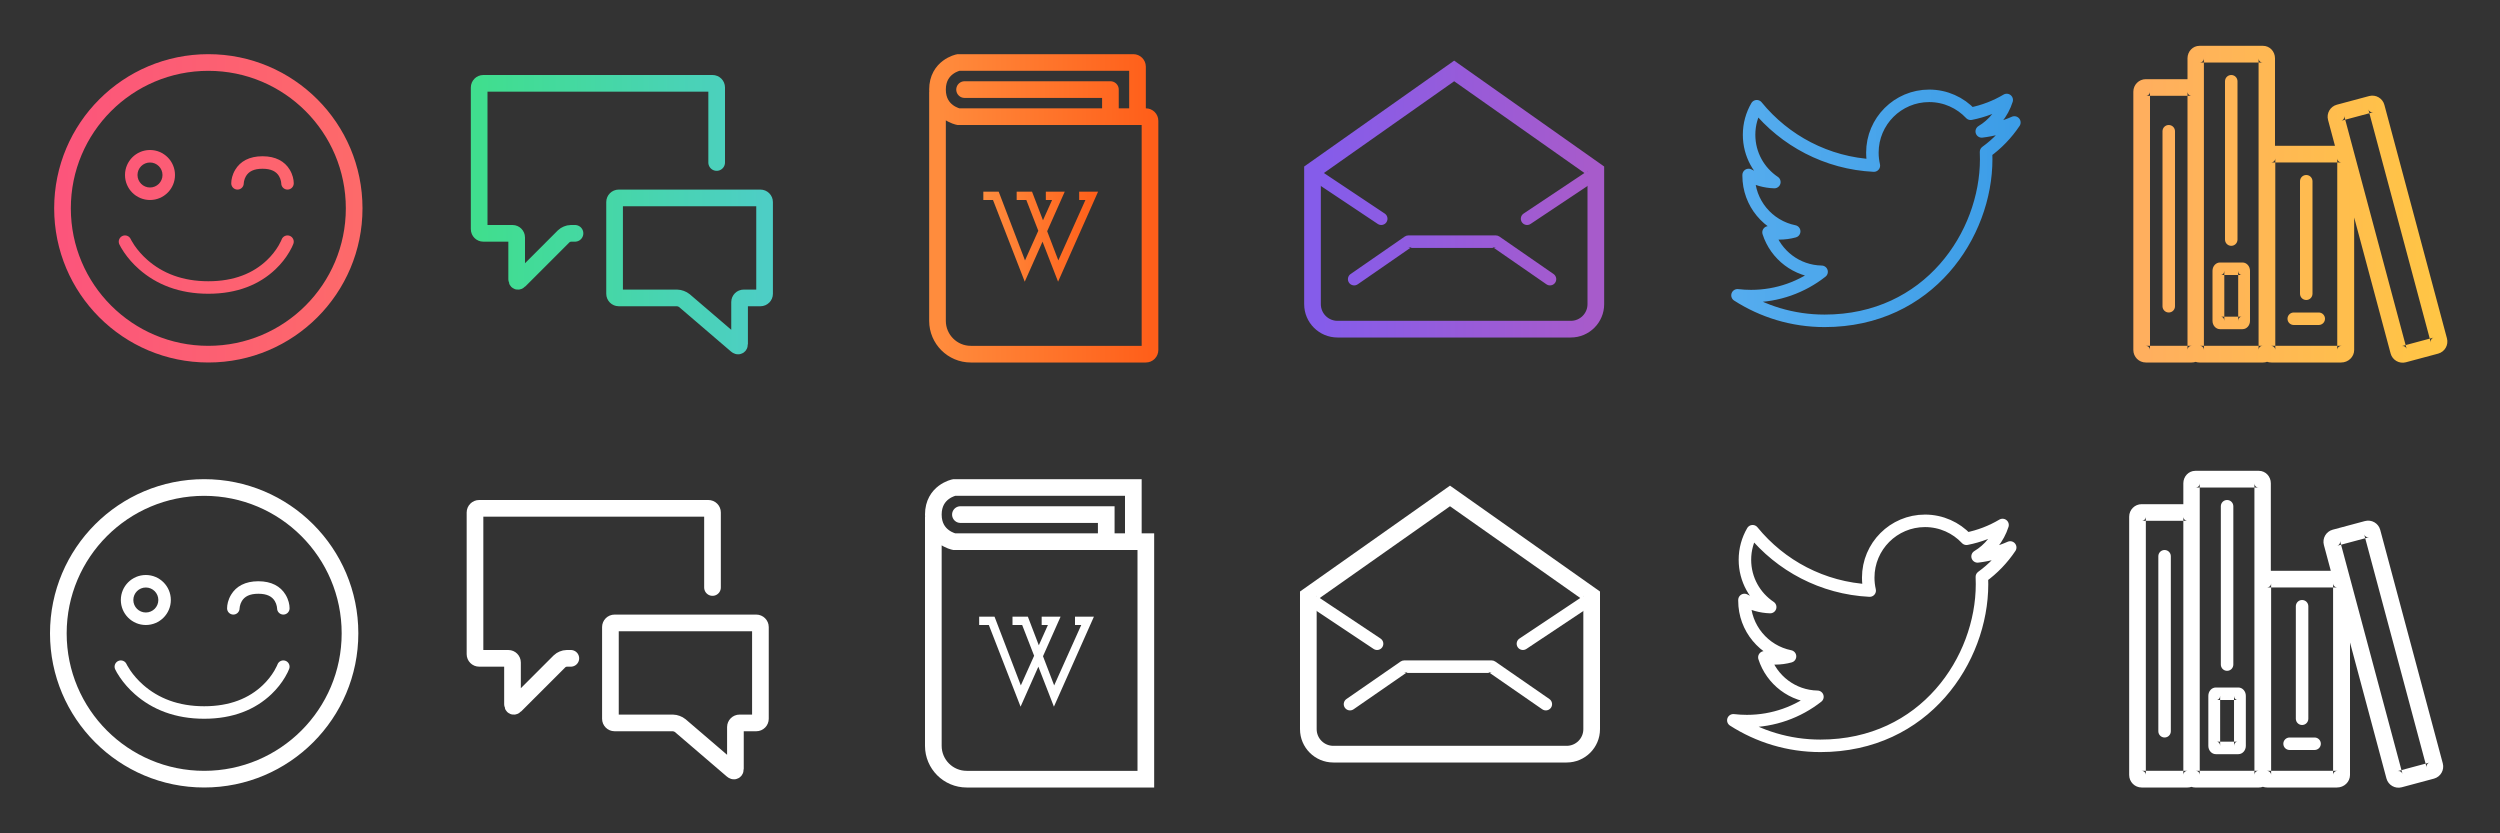 <?xml version="1.0" encoding="UTF-8" standalone="no"?>
<svg width="600px" height="200px" viewBox="0 0 600 200" version="1.1" xmlns="http://www.w3.org/2000/svg" xmlns:xlink="http://www.w3.org/1999/xlink" xmlns:sketch="http://www.bohemiancoding.com/sketch/ns">
    <rect x="0" y="0" width="600" height="200" fill="#333333" stroke="none"/>
    <!-- Generator: Sketch 3.3.3 (12072) - http://www.bohemiancoding.com/sketch -->
    <title>sprite-home-icons</title>
    <desc>Created with Sketch.</desc>
    <defs>
        <linearGradient x1="145.441%" y1="59.143%" x2="-39.484%" y2="59.143%" id="linearGradient-1">
            <stop stop-color="#FD7461" offset="0%"></stop>
            <stop stop-color="#FC4C83" offset="100%"></stop>
        </linearGradient>
        <linearGradient x1="120.345%" y1="67.789%" x2="0%" y2="67.789%" id="linearGradient-2">
            <stop stop-color="#4DCEC5" offset="0%"></stop>
            <stop stop-color="#40DE8E" offset="100%"></stop>
        </linearGradient>
        <linearGradient x1="100%" y1="15.297%" x2="-90.275%" y2="15.297%" id="linearGradient-3">
            <stop stop-color="#4DCEC5" offset="0%"></stop>
            <stop stop-color="#40DE8E" offset="100%"></stop>
        </linearGradient>
        <linearGradient x1="100%" y1="57.651%" x2="0%" y2="57.651%" id="linearGradient-4">
            <stop stop-color="#FF5F1A" offset="0%"></stop>
            <stop stop-color="#FF8C3D" offset="100%"></stop>
        </linearGradient>
        <linearGradient x1="128.651%" y1="57.651%" x2="-18.962%" y2="57.651%" id="linearGradient-5">
            <stop stop-color="#FF5F1A" offset="0%"></stop>
            <stop stop-color="#FF8C3D" offset="100%"></stop>
        </linearGradient>
        <linearGradient x1="0%" y1="50%" x2="100%" y2="50%" id="linearGradient-6">
            <stop stop-color="#FF8D3E" offset="0%"></stop>
            <stop stop-color="#FF5E19" offset="100%"></stop>
        </linearGradient>
        <linearGradient x1="94.429%" y1="63.31%" x2="5.838%" y2="63.31%" id="linearGradient-7">
            <stop stop-color="#A75BCB" offset="0%"></stop>
            <stop stop-color="#855CEA" offset="100%"></stop>
        </linearGradient>
        <linearGradient x1="100%" y1="50%" x2="0%" y2="50%" id="linearGradient-8">
            <stop stop-color="#3C9DE7" offset="0%"></stop>
            <stop stop-color="#55ACEE" offset="100%"></stop>
        </linearGradient>
        <linearGradient x1="100%" y1="90.024%" x2="0%" y2="90.024%" id="linearGradient-9">
            <stop stop-color="#FFC644" offset="0%"></stop>
            <stop stop-color="#FFAE5F" offset="100%"></stop>
        </linearGradient>
    </defs>
    <g id="Page-1" stroke="none" stroke-width="1" fill="none" fill-rule="evenodd" sketch:type="MSPage">
        <g id="colors" sketch:type="MSLayerGroup" transform="translate(13, 11)">
            <g id="forum-copy" transform="translate(0, 2)" fill="url(#linearGradient-1)" sketch:type="MSShapeGroup">
                <path d="M37,74 C57.435,74 74,57.435 74,37 C74,16.565 57.435,0 37,0 C16.565,0 0,16.565 0,37 C0,57.435 16.565,74 37,74 Z M37,70 C18.775,70 4,55.225 4,37 C4,18.775 18.775,4 37,4 C55.225,4 70,18.775 70,37 C70,55.225 55.225,70 37,70 Z M15.634,45.621 C15.825,46.039 16.198,46.716 16.776,47.564 C17.723,48.952 18.918,50.336 20.384,51.626 C24.557,55.298 30.062,57.5 37,57.5 C43.955,57.5 49.293,55.284 53.162,51.584 C54.524,50.281 55.603,48.884 56.432,47.482 C56.939,46.624 57.254,45.939 57.41,45.513 C57.693,44.734 57.291,43.873 56.513,43.59 C55.734,43.307 54.873,43.709 54.59,44.487 C54.573,44.535 54.523,44.658 54.437,44.845 C54.284,45.176 54.089,45.549 53.849,45.956 C53.154,47.132 52.242,48.313 51.088,49.416 C47.769,52.591 43.17,54.5 37,54.5 C30.813,54.5 26.006,52.577 22.366,49.374 C21.098,48.258 20.066,47.063 19.255,45.874 C18.975,45.462 18.743,45.084 18.557,44.748 C18.452,44.557 18.389,44.431 18.366,44.379 C18.023,43.625 17.133,43.292 16.379,43.634 C15.625,43.977 15.292,44.867 15.634,45.621 Z M45.5,31 C45.5,30.937 45.515,30.76 45.565,30.513 C45.65,30.086 45.803,29.66 46.036,29.272 C46.7,28.165 47.897,27.5 50,27.5 C52.103,27.5 53.3,28.165 53.964,29.272 C54.197,29.66 54.35,30.086 54.435,30.513 C54.485,30.76 54.5,30.937 54.5,31 C54.5,31.828 55.172,32.5 56,32.5 C56.828,32.5 57.5,31.828 57.5,31 C57.5,30.127 57.262,28.938 56.536,27.728 C55.325,25.71 53.147,24.5 50,24.5 C46.853,24.5 44.675,25.71 43.464,27.728 C42.738,28.938 42.5,30.127 42.5,31 C42.5,31.828 43.172,32.5 44,32.5 C44.828,32.5 45.5,31.828 45.5,31 Z M23,35 C19.686,35 17,32.314 17,29 C17,25.686 19.686,23 23,23 C26.314,23 29,25.686 29,29 C29,32.314 26.314,35 23,35 Z M23,32 C24.657,32 26,30.657 26,29 C26,27.343 24.657,26 23,26 C21.343,26 20,27.343 20,29 C20,30.657 21.343,32 23,32 Z" id="Shape"></path>
            </g>
            <g id="IRC" transform="translate(102, 9)" stroke-width="4" stroke-linecap="round" sketch:type="MSShapeGroup">
                <path d="M57,19 L57,0.995 C57,0.445 56.558,0 55.999,0 L1.001,0 C0.448,0 0,0.455 0,1 L0,35 C0,35.552 0.446,36 0.998,36 L8.002,36 C8.553,36 9,36.456 9,37.002 L9,46.998 C9,47.551 9.321,47.679 9.706,47.294 L20.294,36.706 C20.684,36.316 21.444,36 22,36 L23,36" id="Path-13" stroke="url(#linearGradient-2)"></path>
                <path d="M47.499,51.5 C48.052,51.5 48.846,51.797 49.253,52.145 L61.747,62.855 C62.163,63.211 62.5,63.044 62.5,62.498 L62.5,52.502 C62.5,51.949 62.951,51.5 63.491,51.5 L67.509,51.5 C68.056,51.5 68.5,51.053 68.5,50.499 L68.5,28.501 C68.5,27.948 68.045,27.5 67.5,27.5 L33.5,27.5 C32.948,27.5 32.5,27.947 32.5,28.501 L32.5,50.499 C32.5,51.052 32.945,51.5 33.501,51.5 L47.499,51.5 Z" id="Path-14" stroke="url(#linearGradient-3)"></path>
            </g>
            <g id="wiki" transform="translate(212, 4)" sketch:type="MSShapeGroup">
                <path d="M48,12 L48,1.002 C48,0.449 47.546,5.55763851e-17 47,1.2241698e-16 L5,5.26598124e-15 C5,5.26598124e-15 -1.13644483e-13,1 0,6.5 C1.13686838e-13,12 5,13 5,13 L49.996,13 C50.551,13 51,13.442 51,14.001 L51,68.999 C51,69.552 50.559,70 50.004,70 L7.997,70 C3.58,70 9.69356556e-14,66.409 9.8177543e-14,62.005 L1.13686838e-13,7" id="Path-9" stroke="url(#linearGradient-4)" stroke-width="4"></path>
                <path d="M6.5,6.5 L41.5,6.5 L41.5,12.5" id="Path-10" stroke="url(#linearGradient-5)" stroke-width="4" stroke-linecap="round" stroke-linejoin="round"></path>
                <path d="M25.206,42.999 L21.914,50.406 L20.938,52.601 L20.068,50.362 L13.32,33 L11,33 L11,31 L14,31 L14.684,31 L14.932,31.638 L21,47.5 L24.19,40.384 L21.32,33 L19,33 L19,31 L22,31 L22.684,31 L22.932,31.638 L25.316,37.871 L27.5,33 L26,33 L26,31 L29,31 L30.539,31 L29.914,32.406 L26.32,40.493 L29,47.5 L35.5,33 L34,33 L34,31 L37,31 L38.539,31 L37.914,32.406 L29.914,50.406 L28.938,52.601 L28.068,50.362 L25.206,42.999 Z" id="Shape" fill="url(#linearGradient-6)"></path>
            </g>
            <g id="contact-copy-2" transform="translate(300, 3)" fill="url(#linearGradient-7)" sketch:type="MSShapeGroup">
                <path d="M0.847,25.366 L0,25.964 L0,27 L0,59 C0,63.418 3.584,67 8.005,67 L63.995,67 C68.417,67 72,63.419 72,59 L72,27 L72,25.964 L71.153,25.366 L37.153,1.366 L36,0.552 L34.847,1.366 L0.847,25.366 Z M36,5.5 L68.847,28.634 L68,27 L68,59 C68,61.209 66.208,63 63.995,63 L8.005,63 C5.793,63 4,61.208 4,59 L4,27 L3.153,28.634 L36,5.5 Z M12.854,54.233 L25.854,45.233 L25,45.5 L46,45.5 L45.146,45.233 L58.146,54.233 C58.827,54.705 59.762,54.535 60.233,53.854 C60.705,53.173 60.535,52.238 59.854,51.767 L46.854,42.767 C46.603,42.593 46.305,42.5 46,42.5 L25,42.5 C24.695,42.5 24.397,42.593 24.146,42.767 L11.146,51.767 C10.465,52.238 10.295,53.173 10.767,53.854 C11.238,54.535 12.173,54.705 12.854,54.233 Z" id="Shape"></path>
                <path d="M2.668,29.748 L17.668,39.748 C18.357,40.208 19.289,40.021 19.748,39.332 C20.208,38.643 20.021,37.711 19.332,37.252 L4.332,27.252 C3.643,26.792 2.711,26.979 2.252,27.668 C1.792,28.357 1.979,29.289 2.668,29.748 Z M67.668,27.252 L52.668,37.252 C51.979,37.711 51.792,38.643 52.252,39.332 C52.711,40.021 53.643,40.208 54.332,39.748 L69.332,29.748 C70.021,29.289 70.208,28.357 69.748,27.668 C69.289,26.979 68.357,26.792 67.668,27.252 Z" id="Shape"></path>
            </g>
            <path d="M470.449,18.392 C468.006,19.478 465.377,20.21 462.618,20.538 C465.435,18.852 467.594,16.181 468.613,12.995 C465.978,14.559 463.062,15.693 459.956,16.306 C457.47,13.656 453.926,12 450.005,12 C442.477,12 436.374,18.104 436.374,25.633 C436.374,26.7 436.494,27.74 436.727,28.739 C425.397,28.17 415.351,22.744 408.627,14.495 C407.453,16.508 406.781,18.849 406.781,21.35 C406.781,26.079 409.188,30.253 412.846,32.697 C410.612,32.625 408.509,32.012 406.671,30.991 C406.669,31.047 406.669,31.105 406.669,31.163 C406.669,37.767 411.369,43.276 417.606,44.53 C416.462,44.841 415.258,45.008 414.014,45.008 C413.134,45.008 412.281,44.923 411.448,44.762 C413.184,50.178 418.218,54.121 424.183,54.23 C419.517,57.887 413.64,60.066 407.252,60.066 C406.153,60.066 405.067,60.002 404,59.875 C410.035,63.745 417.2,66 424.898,66 C449.974,66 463.685,45.228 463.685,27.212 C463.685,26.622 463.673,26.032 463.648,25.447 C466.31,23.529 468.622,21.126 470.449,18.392 L470.449,18.392 Z" id="twitter" stroke="url(#linearGradient-8)" stroke-width="3" stroke-linejoin="round" sketch:type="MSShapeGroup"></path>
            <g id="doc" transform="translate(499, 0)" fill="url(#linearGradient-9)" sketch:type="MSShapeGroup">
                <path d="M34,24 L34,2.99 C34,1.335 32.72,0 31.143,0 L15.857,0 C14.281,0 13,1.338 13,2.99 L13,8 L2.999,8 C1.34,8 0,9.349 0,11.005 L0,72.995 C0,74.658 1.339,76 2.999,76 L14.001,76 C14.333,76 14.652,75.946 14.95,75.846 L14.95,75.846 C15.235,75.946 15.54,76 15.857,76 L31.143,76 C31.475,76 31.794,75.941 32.091,75.831 C32.416,75.941 32.765,76 33.129,76 L49.871,76 C51.603,76 53,74.652 53,72.997 L53,41.19 L61.747,73.832 C62.173,75.425 63.818,76.374 65.414,75.946 L73.15,73.873 C74.737,73.448 75.697,71.806 75.269,70.208 L60.253,14.168 C59.827,12.575 58.182,11.626 56.586,12.054 L48.85,14.127 C47.263,14.552 46.303,16.194 46.731,17.792 L46.731,17.792 L48.394,24 L34,24 L34,24 Z M50.594,16.756 C50.741,17.302 50.422,17.847 49.885,17.991 L57.621,15.918 C57.084,16.062 56.535,15.745 56.39,15.203 L71.406,71.244 C71.259,70.698 71.578,70.153 72.115,70.009 L64.379,72.082 C64.916,71.938 65.465,72.255 65.61,72.797 L50.594,16.756 L50.594,16.756 Z M4,11.005 C4,11.552 3.555,12 2.999,12 L14.001,12 C13.45,12 13,11.549 13,11.005 L13,72.995 C13,72.448 13.445,72 14.001,72 L2.999,72 C3.55,72 4,72.451 4,72.995 L4,11.005 Z M34.069,27 C34.069,27.547 33.595,27.997 33,27.997 L50.01,27.997 C49.418,27.997 48.941,27.545 48.941,27 L48.941,72.995 C48.941,72.448 49.415,71.997 50.01,71.997 L33,71.997 C33.592,71.997 34.069,72.45 34.069,72.995 L34.069,27 Z M16.937,2.99 C16.937,3.549 16.513,4 15.993,4 L31.003,4 C30.485,4 30.06,3.549 30.06,2.99 L30.06,73.01 C30.06,72.451 30.483,72 31.003,72 L15.993,72 C16.512,72 16.937,72.451 16.937,73.01 L16.937,2.99 Z M19,53.994 C19,52.893 19.799,52 20.8,52 L26.2,52 C27.194,52 28,52.895 28,53.994 L28,66.006 C28,67.107 27.201,68 26.2,68 L20.8,68 C19.806,68 19,67.105 19,66.006 L19,53.994 Z M21.833,53.994 L21.833,66.006 C21.833,65.448 21.459,65 21,65 L26,65 C25.544,65 25.166,65.453 25.166,66.006 L25.166,53.994 C25.166,54.552 25.54,55 26,55 L21,55 C21.456,55 21.833,54.547 21.833,53.994 Z M37,65.5 C37,64.672 37.676,64 38.506,64 L44.494,64 C45.326,64 46,64.666 46,65.5 C46,66.328 45.324,67 44.494,67 L38.506,67 C37.674,67 37,66.334 37,65.5 Z M7,20.497 C7,19.67 7.666,19 8.5,19 C9.328,19 10,19.671 10,20.497 L10,62.503 C10,63.33 9.334,64 8.5,64 C7.672,64 7,63.329 7,62.503 L7,20.497 Z M22,8.508 C22,7.675 22.666,7 23.5,7 C24.328,7 25,7.677 25,8.508 L25,46.492 C25,47.325 24.334,48 23.5,48 C22.672,48 22,47.323 22,46.492 L22,8.508 Z M40,32.508 C40,31.675 40.666,31 41.5,31 C42.328,31 43,31.669 43,32.508 L43,59.492 C43,60.325 42.334,61 41.5,61 C40.672,61 40,60.331 40,59.492 L40,32.508 Z" id="Shape"></path>
            </g>
        </g>
        <g id="white" sketch:type="MSLayerGroup" transform="translate(12, 113)">
            <g id="forum-copy" transform="translate(0, 2)" fill="#FFFFFF" sketch:type="MSShapeGroup">
                <path d="M37,74 C57.435,74 74,57.435 74,37 C74,16.565 57.435,0 37,0 C16.565,0 0,16.565 0,37 C0,57.435 16.565,74 37,74 Z M37,70 C18.775,70 4,55.225 4,37 C4,18.775 18.775,4 37,4 C55.225,4 70,18.775 70,37 C70,55.225 55.225,70 37,70 Z M15.634,45.621 C15.825,46.039 16.198,46.716 16.776,47.564 C17.723,48.952 18.918,50.336 20.384,51.626 C24.557,55.298 30.062,57.5 37,57.5 C43.955,57.5 49.293,55.284 53.162,51.584 C54.524,50.281 55.603,48.884 56.432,47.482 C56.939,46.624 57.254,45.939 57.41,45.513 C57.693,44.734 57.291,43.873 56.513,43.59 C55.734,43.307 54.873,43.709 54.59,44.487 C54.573,44.535 54.523,44.658 54.437,44.845 C54.284,45.176 54.089,45.549 53.849,45.956 C53.154,47.132 52.242,48.313 51.088,49.416 C47.769,52.591 43.17,54.5 37,54.5 C30.813,54.5 26.006,52.577 22.366,49.374 C21.098,48.258 20.066,47.063 19.255,45.874 C18.975,45.462 18.743,45.084 18.557,44.748 C18.452,44.557 18.389,44.431 18.366,44.379 C18.023,43.625 17.133,43.292 16.379,43.634 C15.625,43.977 15.292,44.867 15.634,45.621 Z M45.5,31 C45.5,30.937 45.515,30.76 45.565,30.513 C45.65,30.086 45.803,29.66 46.036,29.272 C46.7,28.165 47.897,27.5 50,27.5 C52.103,27.5 53.3,28.165 53.964,29.272 C54.197,29.66 54.35,30.086 54.435,30.513 C54.485,30.76 54.5,30.937 54.5,31 C54.5,31.828 55.172,32.5 56,32.5 C56.828,32.5 57.5,31.828 57.5,31 C57.5,30.127 57.262,28.938 56.536,27.728 C55.325,25.71 53.147,24.5 50,24.5 C46.853,24.5 44.675,25.71 43.464,27.728 C42.738,28.938 42.5,30.127 42.5,31 C42.5,31.828 43.172,32.5 44,32.5 C44.828,32.5 45.5,31.828 45.5,31 Z M23,35 C19.686,35 17,32.314 17,29 C17,25.686 19.686,23 23,23 C26.314,23 29,25.686 29,29 C29,32.314 26.314,35 23,35 Z M23,32 C24.657,32 26,30.657 26,29 C26,27.343 24.657,26 23,26 C21.343,26 20,27.343 20,29 C20,30.657 21.343,32 23,32 Z" id="Shape"></path>
            </g>
            <g id="IRC" transform="translate(102, 9)" stroke="#FFFFFF" stroke-width="4" stroke-linecap="round" sketch:type="MSShapeGroup">
                <path d="M57,19 L57,0.995 C57,0.445 56.558,0 55.999,0 L1.001,0 C0.448,0 0,0.455 0,1 L0,35 C0,35.552 0.446,36 0.998,36 L8.002,36 C8.553,36 9,36.456 9,37.002 L9,46.998 C9,47.551 9.321,47.679 9.706,47.294 L20.294,36.706 C20.684,36.316 21.444,36 22,36 L23,36" id="Path-13"></path>
                <path d="M47.499,51.5 C48.052,51.5 48.846,51.797 49.253,52.145 L61.747,62.855 C62.163,63.211 62.5,63.044 62.5,62.498 L62.5,52.502 C62.5,51.949 62.951,51.5 63.491,51.5 L67.509,51.5 C68.056,51.5 68.5,51.053 68.5,50.499 L68.5,28.501 C68.5,27.948 68.045,27.5 67.5,27.5 L33.5,27.5 C32.948,27.5 32.5,27.947 32.5,28.501 L32.5,50.499 C32.5,51.052 32.945,51.5 33.501,51.5 L47.499,51.5 Z" id="Path-14"></path>
            </g>
            <g id="wiki" transform="translate(212, 4)" sketch:type="MSShapeGroup">
                <path d="M48,12 L48,0 L5,5.26598124e-15 C5,5.26598124e-15 -1.13644483e-13,1 0,6.5 C1.13686838e-13,12 5,13 5,13 L51,13 L51,70 L7.997,70 C3.58,70 9.69356556e-14,66.409 9.8177543e-14,62.005 L1.13686838e-13,7" id="Path-9" stroke="#FFFFFF" stroke-width="4"></path>
                <path d="M6.5,6.5 L41.5,6.5 L41.5,12.5" id="Path-10" stroke="#FFFFFF" stroke-width="4" stroke-linecap="round"></path>
                <path d="M25.206,42.999 L21.914,50.406 L20.938,52.601 L20.068,50.362 L13.32,33 L11,33 L11,31 L14,31 L14.684,31 L14.932,31.638 L21,47.5 L24.19,40.384 L21.32,33 L19,33 L19,31 L22,31 L22.684,31 L22.932,31.638 L25.316,37.871 L27.5,33 L26,33 L26,31 L29,31 L30.539,31 L29.914,32.406 L26.32,40.493 L29,47.5 L35.5,33 L34,33 L34,31 L37,31 L38.539,31 L37.914,32.406 L29.914,50.406 L28.938,52.601 L28.068,50.362 L25.206,42.999 Z" id="Shape" fill="#FFFFFF"></path>
            </g>
            <g id="contact-copy-2" transform="translate(300, 3)" fill="#FFFFFF" sketch:type="MSShapeGroup">
                <path d="M0.847,25.366 L0,25.964 L0,27 L0,59 C0,63.418 3.584,67 8.005,67 L63.995,67 C68.417,67 72,63.419 72,59 L72,27 L72,25.964 L71.153,25.366 L37.153,1.366 L36,0.552 L34.847,1.366 L0.847,25.366 Z M36,5.5 L68.847,28.634 L68,27 L68,59 C68,61.209 66.208,63 63.995,63 L8.005,63 C5.793,63 4,61.208 4,59 L4,27 L3.153,28.634 L36,5.5 Z M12.854,54.233 L25.854,45.233 L25,45.5 L46,45.5 L45.146,45.233 L58.146,54.233 C58.827,54.705 59.762,54.535 60.233,53.854 C60.705,53.173 60.535,52.238 59.854,51.767 L46.854,42.767 C46.603,42.593 46.305,42.5 46,42.5 L25,42.5 C24.695,42.5 24.397,42.593 24.146,42.767 L11.146,51.767 C10.465,52.238 10.295,53.173 10.767,53.854 C11.238,54.535 12.173,54.705 12.854,54.233 Z" id="Shape"></path>
                <path d="M2.668,29.748 L17.668,39.748 C18.357,40.208 19.289,40.021 19.748,39.332 C20.208,38.643 20.021,37.711 19.332,37.252 L4.332,27.252 C3.643,26.792 2.711,26.979 2.252,27.668 C1.792,28.357 1.979,29.289 2.668,29.748 Z M67.668,27.252 L52.668,37.252 C51.979,37.711 51.792,38.643 52.252,39.332 C52.711,40.021 53.643,40.208 54.332,39.748 L69.332,29.748 C70.021,29.289 70.208,28.357 69.748,27.668 C69.289,26.979 68.357,26.792 67.668,27.252 Z" id="Shape"></path>
            </g>
            <path d="M470.449,18.392 C468.006,19.478 465.377,20.21 462.618,20.538 C465.435,18.852 467.594,16.181 468.613,12.995 C465.978,14.559 463.062,15.693 459.956,16.306 C457.47,13.656 453.926,12 450.005,12 C442.477,12 436.374,18.104 436.374,25.633 C436.374,26.7 436.494,27.74 436.727,28.739 C425.397,28.17 415.351,22.744 408.627,14.495 C407.453,16.508 406.781,18.849 406.781,21.35 C406.781,26.079 409.188,30.253 412.846,32.697 C410.612,32.625 408.509,32.012 406.671,30.991 C406.669,31.047 406.669,31.105 406.669,31.163 C406.669,37.767 411.369,43.276 417.606,44.53 C416.462,44.841 415.258,45.008 414.014,45.008 C413.134,45.008 412.281,44.923 411.448,44.762 C413.184,50.178 418.218,54.121 424.183,54.23 C419.517,57.887 413.64,60.066 407.252,60.066 C406.153,60.066 405.067,60.002 404,59.875 C410.035,63.745 417.2,66 424.898,66 C449.974,66 463.685,45.228 463.685,27.212 C463.685,26.622 463.673,26.032 463.648,25.447 C466.31,23.529 468.622,21.126 470.449,18.392 L470.449,18.392 Z" id="twitter" stroke="#FFFFFF" stroke-width="3" stroke-linejoin="round" sketch:type="MSShapeGroup"></path>
            <g id="doc" transform="translate(499, 0)" fill="#FFFFFF" sketch:type="MSShapeGroup">
                <path d="M34,24 L34,2.99 C34,1.335 32.72,0 31.143,0 L15.857,0 C14.281,0 13,1.338 13,2.99 L13,8 L2.999,8 C1.34,8 0,9.349 0,11.005 L0,72.995 C0,74.658 1.339,76 2.999,76 L14.001,76 C14.333,76 14.652,75.946 14.95,75.846 L14.95,75.846 C15.235,75.946 15.54,76 15.857,76 L31.143,76 C31.475,76 31.794,75.941 32.091,75.831 C32.416,75.941 32.765,76 33.129,76 L49.871,76 C51.603,76 53,74.652 53,72.997 L53,41.19 L61.747,73.832 C62.173,75.425 63.818,76.374 65.414,75.946 L73.15,73.873 C74.737,73.448 75.697,71.806 75.269,70.208 L60.253,14.168 C59.827,12.575 58.182,11.626 56.586,12.054 L48.85,14.127 C47.263,14.552 46.303,16.194 46.731,17.792 L46.731,17.792 L48.394,24 L34,24 L34,24 Z M50.594,16.756 C50.741,17.302 50.422,17.847 49.885,17.991 L57.621,15.918 C57.084,16.062 56.535,15.745 56.39,15.203 L71.406,71.244 C71.259,70.698 71.578,70.153 72.115,70.009 L64.379,72.082 C64.916,71.938 65.465,72.255 65.61,72.797 L50.594,16.756 L50.594,16.756 Z M4,11.005 C4,11.552 3.555,12 2.999,12 L14.001,12 C13.45,12 13,11.549 13,11.005 L13,72.995 C13,72.448 13.445,72 14.001,72 L2.999,72 C3.55,72 4,72.451 4,72.995 L4,11.005 Z M34.069,27 C34.069,27.547 33.595,27.997 33,27.997 L50.01,27.997 C49.418,27.997 48.941,27.545 48.941,27 L48.941,72.995 C48.941,72.448 49.415,71.997 50.01,71.997 L33,71.997 C33.592,71.997 34.069,72.45 34.069,72.995 L34.069,27 Z M16.937,2.99 C16.937,3.549 16.513,4 15.993,4 L31.003,4 C30.485,4 30.06,3.549 30.06,2.99 L30.06,73.01 C30.06,72.451 30.483,72 31.003,72 L15.993,72 C16.512,72 16.937,72.451 16.937,73.01 L16.937,2.99 Z M19,53.994 C19,52.893 19.799,52 20.8,52 L26.2,52 C27.194,52 28,52.895 28,53.994 L28,66.006 C28,67.107 27.201,68 26.2,68 L20.8,68 C19.806,68 19,67.105 19,66.006 L19,53.994 Z M21.833,53.994 L21.833,66.006 C21.833,65.448 21.459,65 21,65 L26,65 C25.544,65 25.166,65.453 25.166,66.006 L25.166,53.994 C25.166,54.552 25.54,55 26,55 L21,55 C21.456,55 21.833,54.547 21.833,53.994 Z M37,65.5 C37,64.672 37.676,64 38.506,64 L44.494,64 C45.326,64 46,64.666 46,65.5 C46,66.328 45.324,67 44.494,67 L38.506,67 C37.674,67 37,66.334 37,65.5 Z M7,20.497 C7,19.67 7.666,19 8.5,19 C9.328,19 10,19.671 10,20.497 L10,62.503 C10,63.33 9.334,64 8.5,64 C7.672,64 7,63.329 7,62.503 L7,20.497 Z M22,8.508 C22,7.675 22.666,7 23.5,7 C24.328,7 25,7.677 25,8.508 L25,46.492 C25,47.325 24.334,48 23.5,48 C22.672,48 22,47.323 22,46.492 L22,8.508 Z M40,32.508 C40,31.675 40.666,31 41.5,31 C42.328,31 43,31.669 43,32.508 L43,59.492 C43,60.325 42.334,61 41.5,61 C40.672,61 40,60.331 40,59.492 L40,32.508 Z" id="Shape"></path>
            </g>
        </g>
    </g>
</svg>